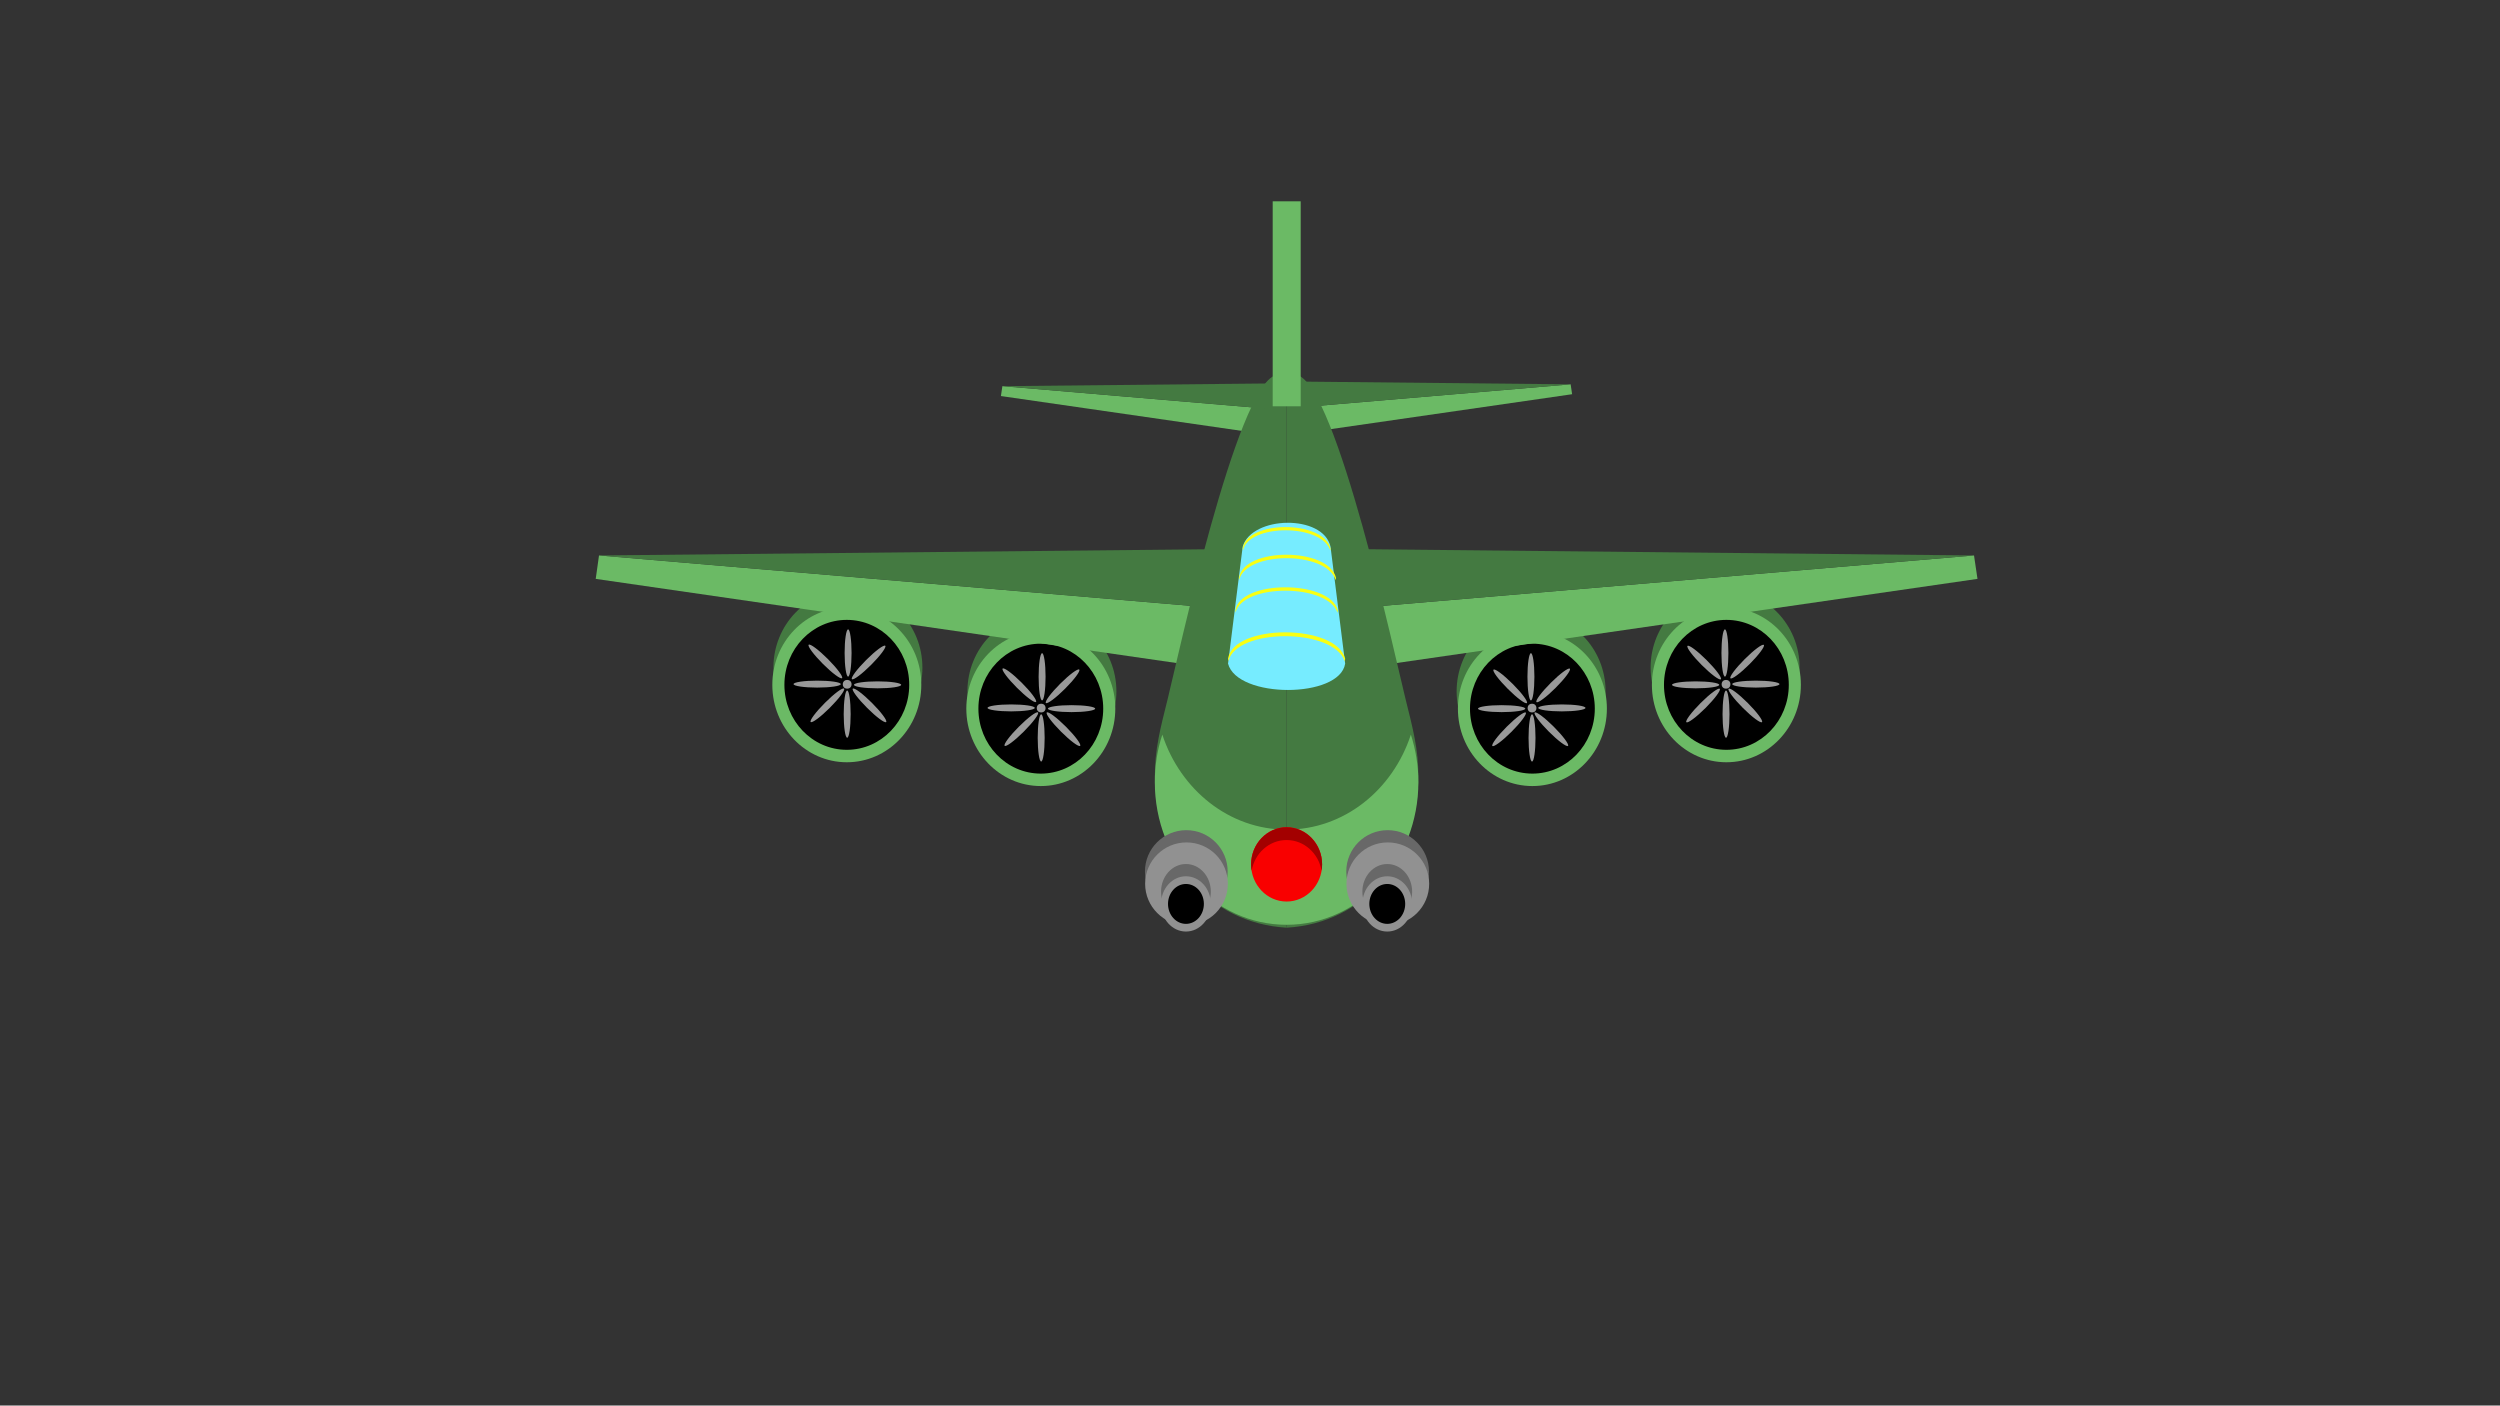 <?xml version="1.0" encoding="utf-8"?>
<!-- Generator: Adobe Illustrator 22.1.0, SVG Export Plug-In . SVG Version: 6.00 Build 0)  -->
<svg version="1.1" id="Lager_1" xmlns="http://www.w3.org/2000/svg" xmlns:xlink="http://www.w3.org/1999/xlink" x="0px" y="0px"
	 viewBox="0 0 1366 768" style="enable-background:new 0 0 1366 768;" xml:space="preserve">
<rect x="0" y="0" width="1366" height="768" fill="#333333" stroke="none"/>
<style type="text/css">
	.st0{fill:#447A41;}
	.st1{fill:#6BBA65;}
	.st2{stroke:#020000;stroke-miterlimit:10;}
	.st3{fill:#999999;}
	.st4{fill:#76ECFF;}
	.st5{fill:#F9FF12;}
	.st6{fill:#686868;}
	.st7{fill:#919191;}
	.st8{fill:#F90000;}
	.st9{fill:#A30000;}
</style>
<g>
	<g>
		<g>
			<ellipse class="st0" cx="942.6" cy="364.8" rx="40.7" ry="42.3"/>
		</g>
		<g>
			<ellipse class="st1" cx="943.3" cy="374.2" rx="40.7" ry="42.3"/>
		</g>
		<ellipse class="st2" cx="943.3" cy="374.2" rx="33.6" ry="35"/>
		<g>
			<circle class="st3" cx="943.1" cy="373.9" r="2.4"/>
			<ellipse class="st3" cx="926.5" cy="374.2" rx="12.9" ry="1.9"/>
			<ellipse class="st3" cx="959.4" cy="373.8" rx="12.9" ry="1.9"/>
			<ellipse class="st3" cx="943.1" cy="390.2" rx="1.9" ry="12.9"/>
			<ellipse class="st3" cx="942.5" cy="356.8" rx="1.9" ry="12.9"/>
			
				<ellipse transform="matrix(0.707 -0.707 0.707 0.707 7.336936e-02 771.019)" class="st3" cx="930.7" cy="385.4" rx="12.9" ry="1.9"/>
			
				<ellipse transform="matrix(0.707 -0.707 0.707 0.707 24.088 781.045)" class="st3" cx="954.8" cy="361.4" rx="12.9" ry="1.9"/>
			
				<ellipse transform="matrix(0.707 -0.707 0.707 0.707 16.805 764.532)" class="st3" cx="931.3" cy="362" rx="1.9" ry="12.9"/>
			
				<ellipse transform="matrix(0.707 -0.707 0.707 0.707 6.821 787.309)" class="st3" cx="953.8" cy="385.4" rx="1.9" ry="12.9"/>
		</g>
	</g>
	<g>
		<g>
			<ellipse class="st0" cx="836.6" cy="377.8" rx="40.7" ry="42.3"/>
		</g>
		<g>
			<ellipse class="st1" cx="837.3" cy="387.2" rx="40.7" ry="42.3"/>
		</g>
		<ellipse class="st2" cx="837.3" cy="387.2" rx="33.6" ry="35"/>
		<g>
			<circle class="st3" cx="837.1" cy="386.9" r="2.4"/>
			<ellipse class="st3" cx="820.5" cy="387.2" rx="12.9" ry="1.9"/>
			<ellipse class="st3" cx="853.4" cy="386.8" rx="12.9" ry="1.9"/>
			<ellipse class="st3" cx="837.1" cy="403.2" rx="1.9" ry="12.9"/>
			<ellipse class="st3" cx="836.5" cy="369.8" rx="1.9" ry="12.9"/>
			
				<ellipse transform="matrix(0.707 -0.707 0.707 0.707 -40.166 699.873)" class="st3" cx="824.7" cy="398.4" rx="12.9" ry="1.9"/>
			
				<ellipse transform="matrix(0.707 -0.707 0.707 0.707 -16.151 709.899)" class="st3" cx="848.8" cy="374.4" rx="12.9" ry="1.9"/>
			
				<ellipse transform="matrix(0.707 -0.707 0.707 0.707 -23.434 693.387)" class="st3" cx="825.3" cy="375" rx="1.9" ry="12.9"/>
			
				<ellipse transform="matrix(0.707 -0.707 0.707 0.707 -33.418 716.163)" class="st3" cx="847.8" cy="398.4" rx="1.9" ry="12.9"/>
		</g>
	</g>
	<g>
		<polygon class="st1" points="736,366.2 1080.5,316.3 1078.6,303.5 731.2,333.1 		"/>
	</g>
	<g>
		<polygon class="st0" points="731.2,333.1 1078.6,303.5 1078.6,303.5 726.5,299.9 		"/>
	</g>
</g>
<g>
	<g>
		<g>
			<ellipse class="st0" cx="463.3" cy="364.8" rx="40.7" ry="42.3"/>
		</g>
		<g>
			<ellipse class="st1" cx="462.7" cy="374.2" rx="40.7" ry="42.3"/>
		</g>
		<ellipse class="st2" cx="462.7" cy="374.2" rx="33.6" ry="35"/>
		<g>
			<circle class="st3" cx="462.9" cy="373.9" r="2.4"/>
			<ellipse class="st3" cx="479.5" cy="374.2" rx="12.9" ry="1.9"/>
			<ellipse class="st3" cx="446.5" cy="373.8" rx="12.9" ry="1.9"/>
			<ellipse class="st3" cx="462.9" cy="390.2" rx="1.9" ry="12.9"/>
			<ellipse class="st3" cx="463.4" cy="356.8" rx="1.9" ry="12.9"/>
			
				<ellipse transform="matrix(0.707 -0.707 0.707 0.707 -133.354 448.896)" class="st3" cx="475.2" cy="385.4" rx="1.9" ry="12.9"/>
			
				<ellipse transform="matrix(0.707 -0.707 0.707 0.707 -123.462 424.826)" class="st3" cx="451.1" cy="361.4" rx="1.9" ry="12.9"/>
			
				<ellipse transform="matrix(0.707 -0.707 0.707 0.707 -116.937 441.652)" class="st3" cx="474.7" cy="362" rx="12.9" ry="1.9"/>
			
				<ellipse transform="matrix(0.707 -0.707 0.707 0.707 -140.102 432.606)" class="st3" cx="452.2" cy="385.4" rx="12.9" ry="1.9"/>
		</g>
	</g>
	<g>
		<g>
			<ellipse class="st0" cx="569.3" cy="377.8" rx="40.7" ry="42.3"/>
		</g>
		<g>
			<ellipse class="st1" cx="568.7" cy="387.2" rx="40.7" ry="42.3"/>
		</g>
		<ellipse class="st2" cx="568.7" cy="387.2" rx="33.6" ry="35"/>
		<g>
			<circle class="st3" cx="568.9" cy="386.9" r="2.4"/>
			<ellipse class="st3" cx="585.5" cy="387.2" rx="12.9" ry="1.9"/>
			<ellipse class="st3" cx="552.5" cy="386.8" rx="12.9" ry="1.9"/>
			<ellipse class="st3" cx="568.9" cy="403.2" rx="1.9" ry="12.9"/>
			<ellipse class="st3" cx="569.4" cy="369.8" rx="1.9" ry="12.9"/>
			
				<ellipse transform="matrix(0.707 -0.707 0.707 0.707 -111.5 527.657)" class="st3" cx="581.2" cy="398.4" rx="1.9" ry="12.9"/>
			
				<ellipse transform="matrix(0.707 -0.707 0.707 0.707 -101.608 503.587)" class="st3" cx="557.1" cy="374.4" rx="1.9" ry="12.9"/>
			
				<ellipse transform="matrix(0.707 -0.707 0.707 0.707 -95.082 520.413)" class="st3" cx="580.7" cy="375" rx="12.9" ry="1.9"/>
			
				<ellipse transform="matrix(0.707 -0.707 0.707 0.707 -118.248 511.367)" class="st3" cx="558.2" cy="398.4" rx="12.9" ry="1.9"/>
		</g>
	</g>
	<g>
		<polygon class="st1" points="669.9,366.2 325.5,316.3 327.3,303.5 674.7,333.1 		"/>
	</g>
	<g>
		<polygon class="st0" points="674.7,333.1 327.3,303.5 327.3,303.5 679.5,299.9 		"/>
	</g>
</g>
<g>
	<polygon class="st1" points="714.5,236.3 859,215.4 858.2,210 712.5,222.4 	"/>
</g>
<g>
	<polygon class="st1" points="691.4,237.3 546.9,216.4 547.7,211 693.5,223.4 	"/>
</g>
<g>
	<g>
		<path class="st0" d="M768,382c-5.5-22.1-37.5-170.6-59-177c-4.5-1.3-4.6-1.4-6-1.2v303.1c42.5-2.5,72-37.4,72-82.8
			C775,409.5,772,398,768,382z"/>
	</g>
	<g>
		<g>
			<path class="st0" d="M638,382c5.5-22.1,37.5-170.6,59-177c4.5-1.3,4.6-1.4,6-1.2v303.1c-42.5-2.5-72-37.4-72-82.8
				C631,409.5,634,398,638,382z"/>
		</g>
	</g>
</g>
<g>
	<path class="st1" d="M703,453.3c-31.3,0-58-21.7-67.9-51.9c-2.7,8.1-4.1,16.9-4.1,26c0,43,32.2,77.9,72,77.9s72-34.9,72-77.9
		c0-9.1-1.5-17.9-4.1-26C761,431.7,734.3,453.3,703,453.3z"/>
</g>
<g>
	<polygon class="st0" points="712.5,222.4 858.2,210 858.2,210 710.5,208.5 	"/>
</g>
<g>
	<polygon class="st0" points="693.5,223.4 547.7,211 547.7,211 695.5,209.5 	"/>
</g>
<g>
	<rect x="695.4" y="110" class="st1" width="15.3" height="112"/>
</g>
<g>
	<g>
		<path class="st4" d="M735,362.6c-3,19.2-59,19.2-64,0l8-63.9c5-17,44-17.8,48,0L735,362.6z"/>
	</g>
	<g>
		<path class="st5" d="M734.8,361.4l0.2-1.5c-5-19.2-61-19.2-64,0l0.2,1.3C675.6,343,728.9,343.1,734.8,361.4z"/>
	</g>
	<g>
		<path class="st5" d="M730.8,334.8l0.2-1.3c-4.4-16.8-53.4-16.8-56,0l0.1,1.2C679,318.7,725.6,318.8,730.8,334.8z"/>
	</g>
	<g>
		<path class="st5" d="M726.9,300.9l0.1-1.2c-3.8-15.6-45.8-15.6-48,0l0.1,1.1C682.4,286,722.4,286.1,726.9,300.9z"/>
	</g>
	<g>
		<path class="st5" d="M729.8,317l0.2-1.3c-4.1-16.8-50.5-16.8-53,0l0.1,1.2C680.8,301,724.9,301,729.8,317z"/>
	</g>
</g>
<g>
	<circle class="st6" cx="648.2" cy="476.2" r="22.6"/>
	<circle class="st7" cx="648.3" cy="482.9" r="22.6"/>
	<ellipse class="st6" cx="648" cy="487.2" rx="13.6" ry="15.1"/>
	<ellipse class="st7" cx="648" cy="493.9" rx="13.6" ry="15.1"/>
	<ellipse cx="648" cy="493.9" rx="9.8" ry="10.9"/>
</g>
<g>
	<circle class="st6" cx="758.2" cy="476.2" r="22.6"/>
	<circle class="st7" cx="758.3" cy="482.9" r="22.6"/>
	<ellipse class="st6" cx="758" cy="487.2" rx="13.6" ry="15.1"/>
	<ellipse class="st7" cx="758" cy="493.9" rx="13.6" ry="15.1"/>
	<ellipse cx="758" cy="493.9" rx="9.8" ry="10.9"/>
</g>
<g>
	<ellipse class="st8" cx="703" cy="472.3" rx="19.4" ry="20.3"/>
</g>
<g>
	<path class="st9" d="M703,459c9.6,0,17.5,7.3,19.1,16.8c0.2-1.1,0.3-2.3,0.3-3.5c0-11.2-8.7-20.3-19.4-20.3s-19.4,9.1-19.4,20.3
		c0,1.2,0.1,2.4,0.3,3.5C685.5,466.3,693.4,459,703,459z"/>
</g>
</svg>
